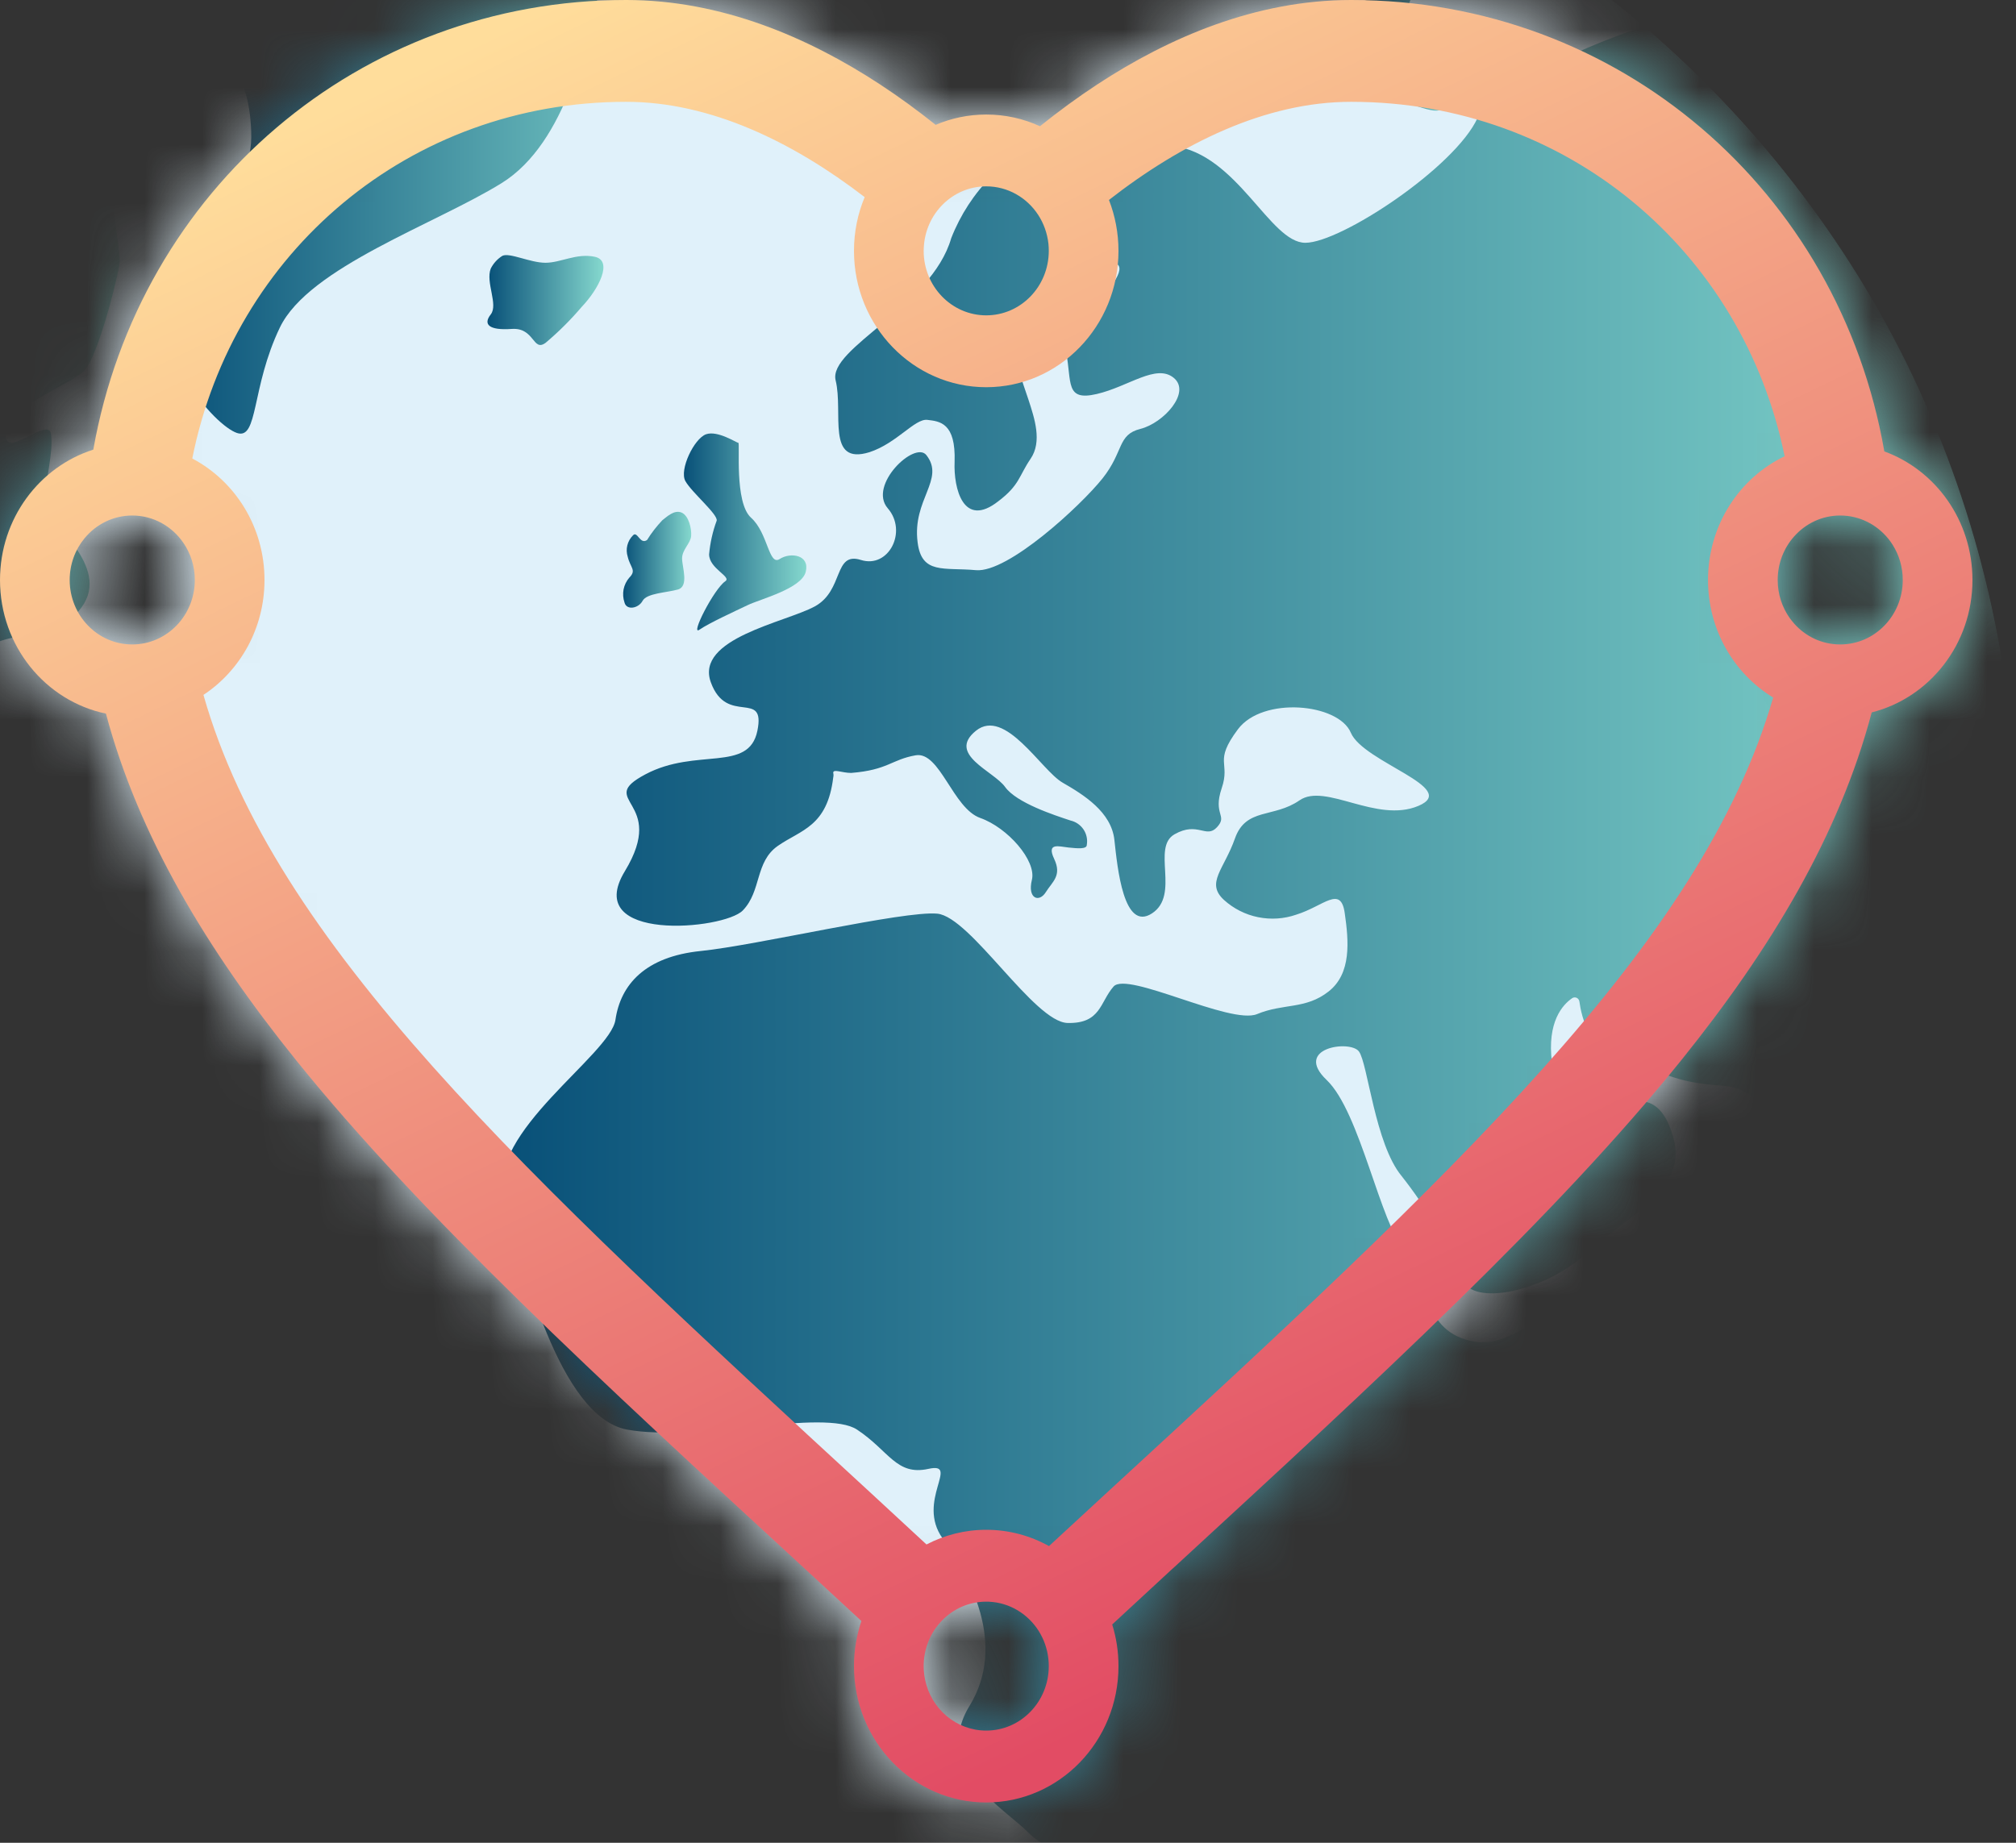 <svg width="35" height="32" viewBox="0 0 35 32" fill="none" xmlns="http://www.w3.org/2000/svg">
    <rect x="0" y="0" width="35" height="32" fill="#333333" stroke="none"/>
    <defs>
        <linearGradient id="paint0_linear_2582_516" x1="8.722" y1="16.382" x2="35" y2="16.382" gradientUnits="userSpaceOnUse">
            <stop stop-color="#085078"/>
            <stop offset="1" stop-color="#85D8CE"/>
        </linearGradient>
        <linearGradient id="paint1_linear_2582_516" x1="11.873" y1="9.237" x2="13.999" y2="9.237" gradientUnits="userSpaceOnUse">
            <stop stop-color="#085078"/>
            <stop offset="1" stop-color="#85D8CE"/>
        </linearGradient>
        <linearGradient id="paint2_linear_2582_516" x1="10.818" y1="9.72" x2="12.001" y2="9.72" gradientUnits="userSpaceOnUse">
            <stop stop-color="#085078"/>
            <stop offset="1" stop-color="#85D8CE"/>
        </linearGradient>
        <linearGradient id="paint3_linear_2582_516" x1="23.688" y1="0.456" x2="25.188" y2="0.456" gradientUnits="userSpaceOnUse">
            <stop stop-color="#085078"/>
            <stop offset="1" stop-color="#85D8CE"/>
        </linearGradient>
        <linearGradient id="paint4_linear_2582_516" x1="2.921" y1="2.278" x2="12.303" y2="2.278" gradientUnits="userSpaceOnUse">
            <stop stop-color="#085078"/>
            <stop offset="1" stop-color="#85D8CE"/>
        </linearGradient>
        <linearGradient id="paint5_linear_2582_516" x1="-2" y1="8.847" x2="2.08" y2="8.847" gradientUnits="userSpaceOnUse">
            <stop stop-color="#085078"/>
            <stop offset="1" stop-color="#85D8CE"/>
        </linearGradient>
        <linearGradient id="paint6_linear_2582_516" x1="8.463" y1="5.21" x2="10.476" y2="5.21" gradientUnits="userSpaceOnUse">
            <stop stop-color="#085078"/>
            <stop offset="1" stop-color="#85D8CE"/>
        </linearGradient>
        <linearGradient id="paint7_linear_2582_516" x1="-0.345" y1="25.628" x2="5.815" y2="25.628" gradientUnits="userSpaceOnUse">
            <stop stop-color="#085078"/>
            <stop offset="1" stop-color="#85D8CE"/>
        </linearGradient>
        <linearGradient id="paint8_linear_2582_516" x1="23.989" y1="29.151" x2="26.061" y2="29.151" gradientUnits="userSpaceOnUse">
            <stop stop-color="#085078"/>
            <stop offset="1" stop-color="#85D8CE"/>
        </linearGradient>
        <linearGradient id="paint9_linear_2582_516" x1="3.5" y1="3" x2="17" y2="31" gradientUnits="userSpaceOnUse">
            <stop stop-color="#FFDD9B"/>
            <stop offset="1" stop-color="#E24C64"/>
        </linearGradient>
    </defs>
    <mask id="mask0_2582_516" style="mask-type:alpha" maskUnits="userSpaceOnUse" x="0" y="0" width="35" height="32">
    <path fill-rule="evenodd" clip-rule="evenodd" d="M13.995 27.262L14.955 28.149C14.872 28.394 14.826 28.658 14.826 28.932C14.826 30.24 15.854 31.3 17.122 31.3C18.39 31.3 19.418 30.24 19.418 28.932C19.418 28.68 19.38 28.437 19.309 28.209L20.336 27.259L20.385 27.215C23.93 23.951 27.011 21.115 29.19 18.409C30.743 16.48 31.929 14.509 32.495 12.371C33.499 12.118 34.244 11.185 34.244 10.072C34.244 9.041 33.606 8.164 32.714 7.839C31.928 3.312 28.107 0 23.457 0C21.805 0 20.294 0.65 19.05 1.466C18.705 1.693 18.373 1.937 18.055 2.192C17.77 2.061 17.454 1.989 17.122 1.989C16.811 1.989 16.514 2.053 16.244 2.168C15.935 1.921 15.613 1.685 15.279 1.466C14.035 0.65 12.524 0 10.872 0C6.233 0 2.419 3.297 1.62 7.808C0.682 8.106 0 9.007 0 10.072C0 11.218 0.79 12.174 1.839 12.392C2.408 14.522 3.591 16.487 5.139 18.409C7.318 21.115 10.399 23.951 13.944 27.215L13.995 27.262ZM1.469 9.346C1.668 9.105 1.965 8.952 2.296 8.952C2.662 8.952 2.985 9.138 3.182 9.424C3.308 9.607 3.382 9.83 3.382 10.072C3.382 10.69 2.896 11.191 2.296 11.191C1.696 11.191 1.21 10.69 1.21 10.072C1.21 9.795 1.307 9.541 1.469 9.346ZM18.208 28.932C18.208 28.89 18.206 28.848 18.201 28.806C18.182 28.628 18.122 28.463 18.032 28.32C17.846 28.027 17.529 27.829 17.168 27.814L17.161 27.813C17.148 27.813 17.135 27.813 17.122 27.813C16.523 27.813 16.036 28.314 16.036 28.933C16.036 28.983 16.04 29.034 16.046 29.083C16.05 29.113 16.055 29.142 16.061 29.171C16.167 29.675 16.602 30.052 17.122 30.052C17.722 30.052 18.208 29.551 18.208 28.932ZM31.948 11.191C31.634 11.191 31.351 11.054 31.153 10.834C31.125 10.802 31.098 10.769 31.073 10.735C30.941 10.549 30.863 10.32 30.863 10.072C30.863 9.782 30.969 9.518 31.145 9.319C31.343 9.093 31.63 8.952 31.948 8.952C32.284 8.952 32.584 9.109 32.783 9.355C32.812 9.39 32.838 9.427 32.862 9.466C32.971 9.641 33.034 9.848 33.034 10.072C33.034 10.69 32.548 11.191 31.948 11.191Z" fill="#211814"/>
    </mask>
    <g mask="url(#mask0_2582_516)">
    <path d="M35 14.499C34.997 18.71 33.558 22.794 30.922 26.078C28.287 29.362 24.61 31.648 20.501 32.56C16.391 33.473 12.093 32.956 8.316 31.096C4.54 29.236 1.51 26.143 -0.274 22.328C-1.7 19.259 -2.259 15.858 -1.889 12.493C-1.52 9.129 -0.236 5.93 1.822 3.243C2.43 2.452 3.1 1.711 3.826 1.026C7.154 -2.106 11.522 -3.895 16.09 -3.995C20.657 -4.096 25.101 -2.502 28.563 0.479C30.583 2.214 32.203 4.365 33.314 6.785C34.425 9.205 35 11.836 35 14.499Z" fill="#E0F1FA"/>
    <path d="M35 14.498C35.003 16.5 34.665 18.473 34.029 20.37C33.749 19.902 33.913 18.574 33.913 18.574C33.309 19.223 32.874 20.009 32.646 20.865C32.242 22.322 31.934 22.6 31.805 22.507C31.676 22.415 31.772 21.207 31.525 20.803C31.279 20.399 31.556 19.844 31.06 19.782C30.564 19.721 30.78 18.913 29.886 18.852C28.992 18.79 28.925 18.605 28.182 18.42C27.599 18.277 27.456 17.655 27.42 17.391C27.418 17.378 27.413 17.365 27.405 17.354C27.397 17.343 27.387 17.334 27.374 17.328C27.362 17.322 27.349 17.32 27.335 17.32C27.321 17.321 27.308 17.325 27.297 17.332C27.131 17.445 26.854 17.742 26.944 18.454C27.067 19.446 27.224 19.598 27.748 19.351C28.272 19.104 28.801 18.855 29.051 19.755C29.3 20.654 28.311 21.072 27.554 21.756C26.798 22.44 25.57 22.687 25.386 22.219C25.121 21.575 24.767 20.971 24.335 20.424C23.87 19.864 23.746 18.462 23.592 18.258C23.438 18.053 22.446 18.196 23.032 18.754C23.617 19.312 23.962 21.26 24.394 21.722C24.825 22.185 24.64 23.149 25.629 23.303C26.619 23.458 27.983 21.414 27.271 23.116C26.56 24.817 24.537 26.398 24.041 27.018C23.544 27.637 24.164 28.91 23.671 29.092C23.177 29.274 22.37 29.933 22.152 30.494C21.933 31.055 20.05 31.792 19.647 32.134C19.243 32.476 18.246 32.226 17.853 31.823C17.461 31.419 16.172 30.701 16.831 29.625C17.489 28.549 16.831 27.366 16.365 26.715C15.9 26.065 16.676 25.384 16.119 25.507C15.561 25.63 15.438 25.196 14.88 24.826C14.323 24.456 12.078 25.044 10.89 24.826C9.702 24.607 9.06 21.913 8.752 20.792C8.444 19.67 10.596 18.319 10.685 17.708C10.775 17.097 11.201 16.612 12.168 16.514C13.134 16.416 15.696 15.81 16.273 15.866C16.85 15.922 17.954 17.75 18.534 17.764C19.114 17.778 19.095 17.4 19.333 17.131C19.571 16.861 21.364 17.801 21.824 17.61C22.284 17.419 22.665 17.532 23.065 17.218C23.466 16.904 23.416 16.343 23.346 15.855C23.276 15.367 22.981 15.735 22.505 15.883C22.292 15.957 22.063 15.972 21.842 15.927C21.622 15.883 21.417 15.779 21.25 15.628C20.927 15.331 21.25 15.101 21.44 14.56C21.631 14.019 22.113 14.21 22.561 13.898C23.009 13.587 23.898 14.302 24.626 13.994C25.355 13.685 23.668 13.237 23.452 12.724C23.236 12.211 21.919 12.09 21.491 12.665C21.062 13.24 21.367 13.226 21.21 13.688C21.053 14.151 21.32 14.156 21.129 14.364C20.939 14.571 20.798 14.257 20.392 14.487C19.986 14.717 20.493 15.538 20 15.861C19.507 16.183 19.4 15.07 19.347 14.585C19.294 14.1 18.817 13.803 18.447 13.59C18.078 13.377 17.45 12.281 16.943 12.69C16.435 13.1 17.251 13.388 17.45 13.666C17.649 13.943 18.305 14.156 18.587 14.249C18.679 14.27 18.759 14.326 18.812 14.405C18.864 14.483 18.884 14.579 18.868 14.672C18.868 14.748 18.711 14.734 18.548 14.717C18.386 14.7 18.164 14.624 18.302 14.916C18.439 15.207 18.271 15.309 18.156 15.493C18.041 15.678 17.834 15.608 17.915 15.278C17.996 14.947 17.495 14.372 17.018 14.204C16.542 14.036 16.318 13.043 15.897 13.116C15.477 13.189 15.418 13.371 14.777 13.422C14.62 13.422 14.46 13.346 14.466 13.422C14.472 13.448 14.472 13.475 14.466 13.5C14.362 14.358 13.905 14.409 13.504 14.689C13.104 14.969 13.224 15.471 12.896 15.81C12.568 16.149 10.094 16.371 10.848 15.129C11.602 13.887 10.318 13.918 11.204 13.447C12.089 12.976 13 13.422 13.149 12.69C13.297 11.959 12.619 12.612 12.341 11.849C12.064 11.087 13.63 10.809 14.143 10.532C14.656 10.254 14.466 9.573 14.947 9.724C15.429 9.876 15.76 9.228 15.413 8.827C15.065 8.426 15.881 7.65 16.082 7.902C16.416 8.325 15.833 8.673 15.931 9.419C16.001 9.979 16.385 9.85 16.943 9.901C17.5 9.951 18.764 8.78 19.14 8.309C19.515 7.838 19.395 7.549 19.798 7.448C20.201 7.347 20.683 6.814 20.378 6.562C20.073 6.31 19.593 6.714 19.041 6.842C18.489 6.971 18.61 6.641 18.509 6.111C18.408 5.581 18.711 5.603 19.069 5.228C19.428 4.852 19.599 4.519 19.224 4.569C18.958 4.617 18.706 4.721 18.484 4.874C18.262 5.026 18.075 5.224 17.935 5.455C17.503 6.058 17.654 6.335 17.856 6.943C17.96 7.263 18.097 7.667 17.892 7.967C17.688 8.267 17.702 8.424 17.332 8.704C16.727 9.18 16.553 8.488 16.573 8.017C16.595 7.341 16.315 7.316 16.099 7.291C15.883 7.266 15.569 7.697 15.096 7.852C14.337 8.087 14.645 7.165 14.508 6.607C14.37 6.049 16.172 5.326 16.514 4.137C16.673 3.73 16.914 3.36 17.223 3.051C17.531 2.742 17.901 2.5 18.307 2.34C19.058 2.099 19.832 2.467 20.364 2.534C21.485 2.674 22.045 4.216 22.662 4.216C23.278 4.216 25.264 2.904 25.653 2.046C25.934 1.421 28.221 0.528 28.553 0.469C30.571 2.207 32.216 4.357 33.324 6.779C34.432 9.201 35.004 11.835 35 14.498Z" fill="url(#paint0_linear_2582_516)"/>
    <path d="M12.258 7.541C12.462 7.471 12.784 7.689 12.818 7.689C12.852 7.689 12.745 8.726 13.039 8.99C13.334 9.253 13.345 9.831 13.535 9.708C13.726 9.584 14.062 9.635 13.989 9.929C13.916 10.223 13.199 10.403 12.983 10.507C12.768 10.61 12.308 10.82 12.143 10.935C11.977 11.05 12.392 10.232 12.591 10.094C12.711 10.016 12.311 9.876 12.311 9.626C12.329 9.426 12.373 9.229 12.443 9.04C12.462 8.928 12.008 8.55 11.899 8.354C11.79 8.157 12.05 7.616 12.258 7.541Z" fill="url(#paint1_linear_2582_516)"/>
    <path d="M11.498 9.035C11.582 8.97 11.705 8.85 11.831 8.9C11.957 8.951 12.01 9.181 11.999 9.309C11.988 9.438 11.842 9.545 11.842 9.696C11.842 9.848 11.966 10.181 11.769 10.237C11.573 10.293 11.229 10.299 11.156 10.434C11.083 10.568 10.876 10.602 10.842 10.462C10.817 10.389 10.812 10.31 10.826 10.235C10.841 10.159 10.876 10.088 10.926 10.03C11.055 9.901 10.943 9.859 10.898 9.668C10.878 9.604 10.875 9.536 10.891 9.471C10.907 9.406 10.94 9.346 10.988 9.298C11.066 9.209 11.111 9.466 11.234 9.377C11.31 9.254 11.399 9.14 11.498 9.035Z" fill="url(#paint2_linear_2582_516)"/>
    <path d="M24.853 -0.926C24.853 -0.926 24.401 -0.542 24.228 -0.561C24.054 -0.581 23.709 -0.214 23.709 -0.023C23.709 0.168 23.726 0.639 23.709 0.95C23.693 1.261 23.603 1.541 23.967 1.628C24.331 1.715 24.976 2.046 25.026 1.872C25.077 1.698 24.329 1.384 24.357 0.812C24.385 0.241 24.455 -0.214 24.819 -0.368C25.183 -0.522 25.27 -0.665 25.113 -0.802C24.956 -0.94 25.105 -1.116 24.853 -0.926Z" fill="url(#paint3_linear_2582_516)"/>
    <path d="M12.261 -2.319C11.885 -1.652 10.599 -0.777 10.389 -0.076C10.178 0.625 9.856 2.469 8.707 3.181C7.558 3.893 5.362 4.642 4.86 5.685C4.358 6.728 4.487 7.647 4.112 7.518C3.736 7.389 2.565 6.144 3.027 4.807C3.49 3.47 4.403 3.406 4.361 2.284C4.325 1.199 3.857 1.031 3.801 1.017C5.691 -0.762 7.936 -2.123 10.389 -2.975C10.389 -2.975 12.636 -2.989 12.261 -2.319Z" fill="url(#paint4_linear_2582_516)"/>
    <path d="M0.785 8.698C0.785 9.074 1.954 9.819 1.413 10.551C0.872 11.283 -0.268 10.784 -0.422 11.619C-0.576 12.454 -0.142 13.04 -0.633 13.374C-1.108 13.723 -1.564 14.098 -2 14.495C-2.007 10.422 -0.663 6.461 1.822 3.234L1.906 3.198C1.906 3.198 2.08 4.361 2.08 4.527C2.08 4.692 1.704 6.209 1.455 6.447C1.206 6.685 0.093 7.089 0.093 7.54C0.093 7.992 0.841 7.215 0.886 7.54C0.931 7.865 0.785 8.322 0.785 8.698Z" fill="url(#paint5_linear_2582_516)"/>
    <path d="M8.52 4.664C8.427 4.902 8.654 5.289 8.52 5.46C8.385 5.631 8.483 5.74 8.884 5.712C9.285 5.684 9.248 6.122 9.475 5.951C9.7 5.761 9.909 5.553 10.1 5.328C10.397 5.017 10.646 4.527 10.327 4.459C10.008 4.392 9.736 4.563 9.47 4.563C9.203 4.563 8.847 4.381 8.721 4.443C8.635 4.497 8.566 4.573 8.52 4.664Z" fill="url(#paint6_linear_2582_516)"/>
    <path d="M5.341 28.12C5.473 28.488 5.487 28.887 5.383 29.264H5.358C2.944 27.446 1.01 25.065 -0.274 22.328C-0.276 22.242 -0.296 22.157 -0.333 22.079C-0.342 22.068 -0.346 22.053 -0.344 22.039C-0.343 22.025 -0.336 22.012 -0.325 22.003C-0.313 21.994 -0.299 21.99 -0.285 21.992C-0.271 21.993 -0.258 22 -0.249 22.012C0.132 22.412 0.54 22.786 0.97 23.133C1.514 23.534 2.172 23.643 2.427 24.551C2.682 25.46 2.862 25.244 3.59 25.426C4.319 25.608 5.815 25.9 5.815 26.738C5.815 27.576 5.137 27.464 5.341 28.12Z" fill="url(#paint7_linear_2582_516)"/>
    <path d="M24.508 28.795C24.508 28.795 25.688 28.422 25.814 28.131C25.94 27.839 26.203 28.075 25.965 28.462C25.664 28.859 25.325 29.227 24.954 29.56C24.954 29.56 24.413 30.379 24.093 30.295C23.774 30.211 24.287 29.754 24.343 29.364C24.399 28.974 24.301 29.005 24.508 28.795Z" fill="url(#paint8_linear_2582_516)"/>
    </g>
    <path fill-rule="evenodd" clip-rule="evenodd" d="M13.995 27.262L14.955 28.149C14.872 28.394 14.826 28.658 14.826 28.932C14.826 30.24 15.854 31.3 17.122 31.3C18.39 31.3 19.418 30.24 19.418 28.932C19.418 28.68 19.38 28.437 19.309 28.209L20.336 27.259L20.385 27.215C23.93 23.951 27.011 21.115 29.19 18.409C30.743 16.48 31.929 14.509 32.495 12.371C33.499 12.118 34.244 11.185 34.244 10.072C34.244 9.041 33.606 8.164 32.714 7.839C31.928 3.312 28.107 0 23.457 0C21.805 0 20.294 0.65 19.05 1.466C18.705 1.693 18.373 1.937 18.055 2.192C17.77 2.061 17.454 1.989 17.122 1.989C16.811 1.989 16.514 2.053 16.244 2.168C15.935 1.921 15.613 1.685 15.279 1.466C14.035 0.65 12.524 0 10.872 0C6.233 0 2.419 3.297 1.62 7.808C0.682 8.106 0 9.007 0 10.072C0 11.218 0.79 12.174 1.839 12.392C2.408 14.522 3.591 16.487 5.139 18.409C7.318 21.115 10.399 23.951 13.944 27.215L13.995 27.262ZM3.532 12.067C4.754 16.378 9.08 20.367 15.137 25.943L16.085 26.82C16.397 26.657 16.749 26.565 17.122 26.565C17.517 26.565 17.888 26.668 18.212 26.848L19.192 25.943C25.228 20.387 29.545 16.406 30.784 12.113C30.107 11.701 29.653 10.941 29.653 10.072C29.653 9.12 30.198 8.299 30.983 7.923C30.255 4.359 27.206 1.768 23.457 1.768C21.964 1.768 20.508 2.494 19.253 3.472C19.359 3.746 19.418 4.044 19.418 4.356C19.418 5.664 18.39 6.724 17.122 6.724C15.854 6.724 14.826 5.664 14.826 4.356C14.826 4.025 14.892 3.709 15.012 3.423C13.772 2.47 12.339 1.768 10.872 1.768C7.11 1.768 4.052 4.378 3.338 7.962C4.082 8.353 4.592 9.151 4.592 10.072C4.592 10.91 4.169 11.647 3.532 12.067ZM1.469 9.346C1.668 9.105 1.965 8.952 2.296 8.952C2.662 8.952 2.985 9.138 3.182 9.424C3.308 9.607 3.382 9.83 3.382 10.072C3.382 10.69 2.896 11.191 2.296 11.191C1.696 11.191 1.21 10.69 1.21 10.072C1.21 9.795 1.307 9.541 1.469 9.346ZM18.208 28.932C18.208 28.89 18.206 28.848 18.201 28.806C18.182 28.628 18.122 28.463 18.032 28.32C17.846 28.027 17.529 27.829 17.168 27.814L17.161 27.813C17.148 27.813 17.135 27.813 17.122 27.813C16.523 27.813 16.036 28.314 16.036 28.933C16.036 28.983 16.04 29.034 16.046 29.083C16.05 29.113 16.055 29.142 16.061 29.171C16.167 29.675 16.602 30.052 17.122 30.052C17.722 30.052 18.208 29.551 18.208 28.932ZM31.948 11.191C31.634 11.191 31.351 11.054 31.153 10.834C31.125 10.802 31.098 10.769 31.073 10.735C30.941 10.549 30.863 10.32 30.863 10.072C30.863 9.782 30.969 9.518 31.145 9.319C31.343 9.093 31.63 8.952 31.948 8.952C32.284 8.952 32.584 9.109 32.783 9.355C32.812 9.39 32.838 9.427 32.862 9.466C32.971 9.641 33.034 9.848 33.034 10.072C33.034 10.69 32.548 11.191 31.948 11.191ZM17.122 3.236C17.497 3.236 17.828 3.432 18.023 3.73C18.119 3.877 18.182 4.049 18.202 4.234C18.206 4.274 18.208 4.315 18.208 4.356C18.208 4.975 17.722 5.476 17.122 5.476C16.523 5.476 16.036 4.975 16.036 4.356C16.036 4.338 16.037 4.321 16.038 4.303C16.064 3.709 16.54 3.236 17.122 3.236Z" fill="url(#paint9_linear_2582_516)"/>
</svg>
